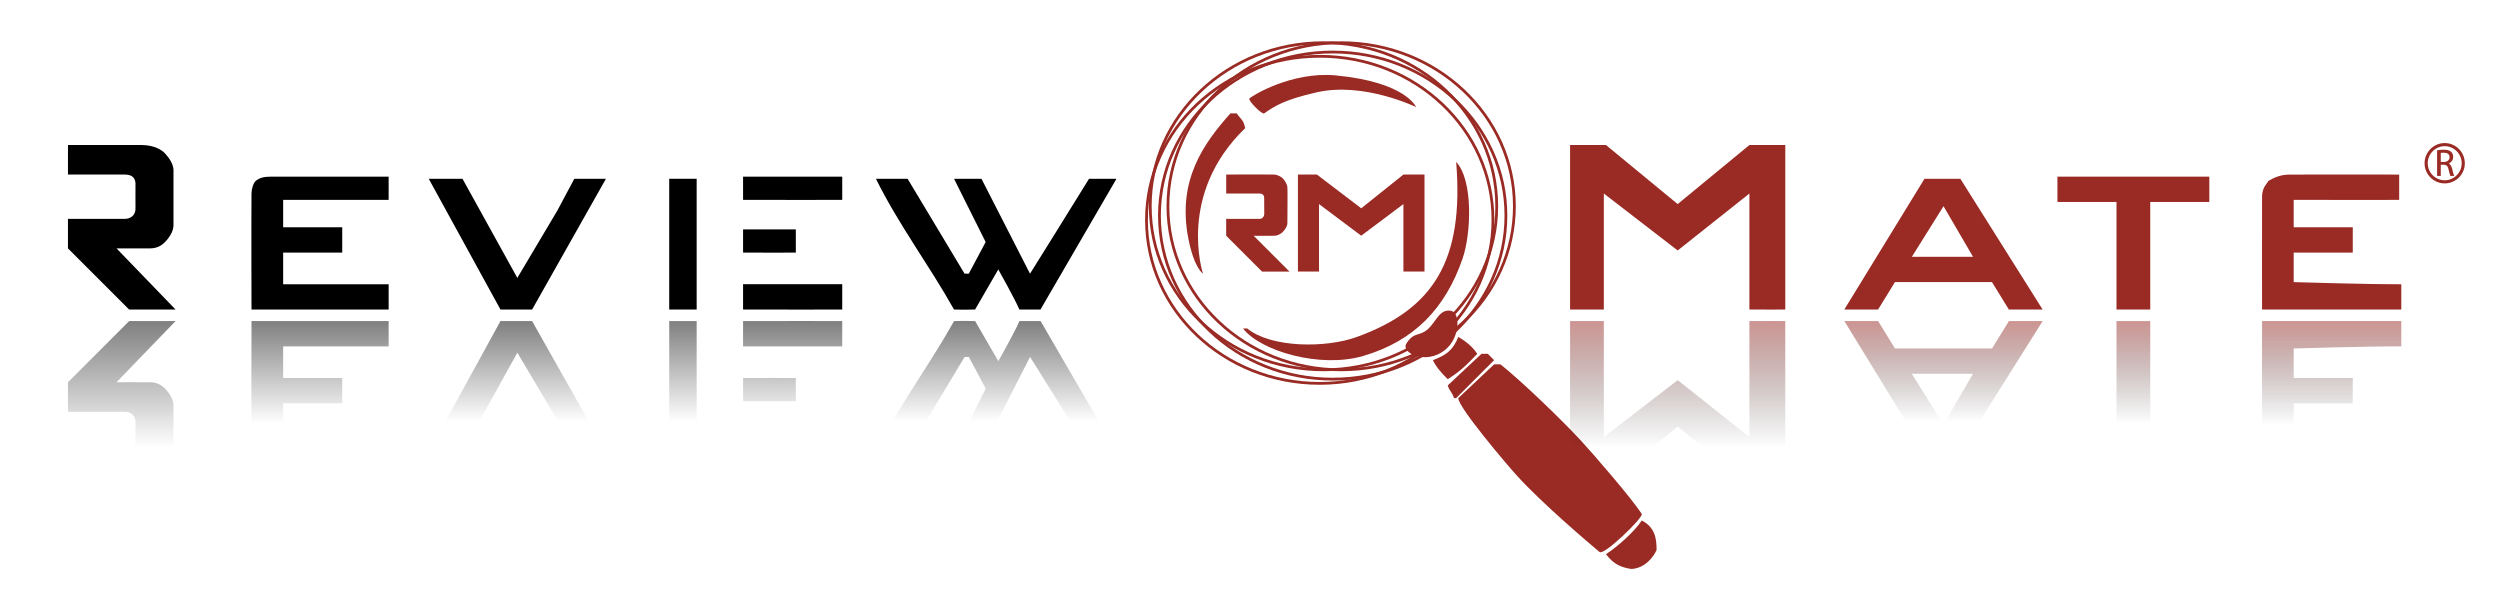 <?xml version="1.0" encoding="UTF-8" standalone="no"?>
<!DOCTYPE svg PUBLIC "-//W3C//DTD SVG 1.1//EN" "http://www.w3.org/Graphics/SVG/1.1/DTD/svg11.dtd">
<svg width="100%" height="100%" viewBox="0 0 895 216" version="1.1" xmlns="http://www.w3.org/2000/svg" xmlns:xlink="http://www.w3.org/1999/xlink" xml:space="preserve" xmlns:serif="http://www.serif.com/" style="fill-rule:evenodd;clip-rule:evenodd;stroke-miterlimit:10;">
    <g id="Artboard1" transform="matrix(1.027,0,0,1,0,0)">
        <rect x="0" y="0" width="871" height="216" style="fill:none;"/>
        <g>
            <g id="Main-Logo" serif:id="Main Logo" transform="matrix(0.974,0,0,1,0,0)">
                <g>
                    <path d="M24.33,51.92C24.33,51.92 40.83,51.88 50.76,51.92C55.23,51.94 58.06,53.77 59.07,54.94C59.59,55.6 62.08,58.07 62.09,60.98C62.11,68.79 62.08,75.16 62.09,80.61C62.11,83.11 60.15,85.53 59.07,86.65C58.03,87.73 56.33,88.9 53.78,88.92C49.02,88.96 41.7,88.92 41.7,88.92L62.84,110.82L46.22,110.82L24.32,88.92L24.32,78.35L44.71,78.35C46.91,78.33 48.57,76.89 48.49,74.57C48.43,71.55 48.52,68.99 48.49,65.51C48.29,63.31 46.86,62.51 44.71,62.49C39.65,62.44 31.4,62.51 24.32,62.49C24.33,58.97 24.33,51.92 24.33,51.92Z"/>
                    <path d="M626.1,110.81L626.1,69.28L600.43,89.67L574,69.28L574,110.81L561.92,110.81L561.92,51.92L574.76,51.92L600.43,73.06L626.1,51.92L638.94,51.92L638.94,110.81C638.93,110.81 630.37,110.87 626.1,110.81Z" style="fill:rgb(154,42,36);"/>
                    <path d="M139.09,71.55L101.34,71.55L101.34,81.37L122.48,81.37L122.48,90.43L101.34,90.43L101.34,101.76L139.09,101.76L139.09,110.82L90.01,110.82C90.01,110.82 89.92,78.44 90.01,69.29C90.03,67.6 90.62,65.62 91.52,64.76C92.94,63.63 94.47,63.24 96.81,63.25C109.04,63.28 139.09,63.25 139.09,63.25L139.09,71.55Z"/>
                    <path d="M265.94,71.55L265.94,63.24L301.43,63.24L301.43,71.55C301.43,71.55 276.55,71.61 265.94,71.55Z"/>
                    <path d="M820.9,71.55L820.9,81.37L842.04,81.37C842.04,79.47 842.04,90.43 842.04,90.43L820.9,90.43L820.9,101C820.9,101 847.95,101.82 859.41,101.76L859.41,110.82L809.58,110.82C809.58,110.82 809.52,81.59 809.58,70.05C809.75,66.86 811.43,65.71 811.84,64.76C813.97,63.54 816.23,62.51 819.39,62.5C835.64,62.43 858.65,62.5 858.65,62.5L858.65,71.56C858.65,71.55 832.15,71.62 820.9,71.55Z" style="fill:rgb(154,42,36);"/>
                    <path d="M790.7,72.3L769.56,72.3L769.56,110.81L757.48,110.81L757.48,72.3L736.34,72.3L736.34,63.24L790.7,63.24L790.7,72.3Z" style="fill:rgb(154,42,36);"/>
                    <path d="M153.44,64L165.52,64L185.15,99.49L199.5,75.33L205.54,64L216.86,64L190.44,110.81L179.11,110.81L153.44,64Z"/>
                    <rect x="239.51" y="64" width="9.82" height="46.81"/>
                    <path d="M368.63,97.98L351.26,64L341.44,64L352.76,86.65L346.72,97.98L345.21,97.98C338.42,86.66 331.62,75.33 324.82,64L313.49,64C321.54,80.34 332.61,95.02 341.43,110.81C344.57,110.93 348.98,110.81 348.98,110.81L357.28,96.46C357.28,96.46 363.12,106.83 364.83,110.81L372.38,110.81L399.58,64L389.76,64C382.97,75.07 368.63,97.98 368.63,97.98Z"/>
                    <g>
                        <path d="M701.6,64L688.76,64L660.07,110.81L672.15,110.81L678.19,100.99L712.92,100.99L718.96,110.81L731.04,110.81L701.6,64ZM684.24,91.94L695.57,73.82L706.14,91.94L684.24,91.94Z" style="fill:rgb(154,42,36);fill-rule:nonzero;"/>
                        <path d="M684.24,91.94L706.13,91.94L695.56,73.81L684.24,91.94Z" style="fill:none;fill-rule:nonzero;"/>
                    </g>
                    <path d="M265.94,90.43L265.94,82.12L284.82,82.12L284.82,90.43C284.82,90.43 271.88,90.49 265.94,90.43Z"/>
                    <path d="M265.94,101.75L301.43,101.75L301.43,110.81C301.43,110.81 276.76,110.87 265.94,110.81L265.94,101.75Z"/>
                    <g id="Central-Logo" serif:id="Central Logo">
                        <path d="M521.9,120.63C524.91,122.32 527.16,124.36 528.7,126.67C524.94,130.59 522.63,132.98 518.13,135.73C515.74,133.47 513.64,130.85 512.84,128.93C517.81,127.08 520.1,125.18 521.9,120.63Z" style="fill:rgb(154,42,36);"/>
                        <path d="M530.21,126.67L532.47,126.67C533.23,127.43 533.98,128.18 534.73,128.93C534.48,129.18 534.23,129.43 533.98,129.69C529.7,133.97 525.42,138.25 521.14,142.53L520.38,142.53C519.64,140.24 518.9,140.27 518.12,138C522.15,134.22 526.18,130.44 530.21,126.67Z" style="fill:rgb(154,42,36);"/>
                        <path d="M534.74,130.44L537.01,130.44C544.28,136.22 558.43,149.78 565.7,157.62C569.93,162.18 584.15,178.58 587.6,184.05C587.8,185.65 574.14,198.85 572.5,197.64C568.31,194.15 552.15,180.41 543.05,170.46C539.31,166.37 521.87,145.8 521.91,142.52C526.18,138.5 530.46,134.47 534.74,130.44Z" style="fill:rgb(154,42,36);"/>
                        <path d="M587.59,186.32C592.35,188.88 592.87,192.7 592.88,196.89C591.91,199.15 588.87,203.46 583.82,203.69C580.35,203.14 577.65,202.19 574.76,198.4C578.85,195.75 584.91,190.4 587.59,186.32Z" style="fill:rgb(154,42,36);"/>
                        <path d="M438.85,78.35C443.13,78.35 449.92,78.38 450.93,78.35C451.93,78.31 452.51,77.32 452.47,76.43C452.48,74.5 452.45,73.95 452.44,70.8C452.45,69.29 450.94,69.29 450.94,69.29L438.85,69.29L438.85,62.5C438.85,62.5 448.07,62.38 456.22,62.5C457.33,62.65 458.68,63.31 459.24,64.01C459.72,64.6 460.64,65.76 460.75,67.03C460.86,68.3 460.75,75.18 460.75,79.87C460.75,81.03 459.87,82.18 459.24,82.89C458.42,83.82 457.09,84.38 456.22,84.4C452.59,84.48 448.67,84.4 448.67,84.4C448.67,84.4 457.48,93.21 461.51,97.24L451.69,97.24L438.85,84.4C438.85,84.38 438.81,80.21 438.85,78.35Z" style="fill:rgb(154,42,36);"/>
                        <path d="M502.27,97.22L502.27,73.06L487.17,84.38L472.07,73.06L472.07,97.22L464.52,97.22L464.52,62.49L471.31,62.49L487.17,74.57L502.27,62.49L509.82,62.49L509.82,97.22L502.27,97.22Z" style="fill:rgb(154,42,36);"/>
                        <g id="Magnifying_Glass_Lens">
                            <ellipse cx="476.96" cy="77.18" rx="62" ry="58.55" style="fill:none;stroke:rgb(154,42,36);stroke-width:1px;"/>
                            <path d="M517.1,125.35C522.6,121.04 522.75,111.92 519.32,111.27C515.16,110.48 514.04,115.2 510.94,117.9C507.84,120.6 506.03,118.64 503.3,123.07C501.35,126.24 510.15,130.8 517.1,125.35Z" style="fill:rgb(154,42,36);"/>
                            <ellipse cx="473.67" cy="73.84" rx="62" ry="58.55" style="fill:none;stroke:rgb(154,42,36);stroke-width:1px;"/>
                            <ellipse cx="479.99" cy="73.84" rx="62" ry="58.55" style="fill:none;stroke:rgb(154,42,36);stroke-width:1px;"/>
                            <ellipse cx="472.32" cy="78.7" rx="62" ry="58.55" style="fill:none;stroke:rgb(154,42,36);stroke-width:1px;"/>
                        </g>
                        <path d="M478.11,27C503.22,29.4 506.8,38.33 506.8,38.33C506.8,38.33 488.09,29.23 471.31,33.04C459.8,35.66 456.35,37.86 452.43,40.59C451.66,41.13 446.7,36.04 447.14,35.3C447.59,34.57 462.12,25.47 478.11,27Z" style="fill:rgb(154,42,36);"/>
                        <path d="M440.36,40.59L442.62,40.59C444.01,42.7 445.02,42.72 445.64,45.88C421.08,69.56 430.54,97.98 430.54,97.98C430.54,97.98 427.33,96.04 425.25,85.14C421.33,64.55 430.68,51.44 440.36,40.59Z" style="fill:rgb(154,42,36);"/>
                        <path d="M521.15,57.96C527.29,64.54 526.57,83.6 523.41,92.69C517.26,110.4 506.16,122.06 487.92,127.42C472.4,131.99 451.04,125.64 444.88,117.6L446.39,117.6C454.91,124.57 474.52,124.68 485.65,120.62C513,110.66 524.03,93.39 521.15,57.96Z" style="fill:rgb(154,42,36);"/>
                    </g>
                </g>
                <g transform="matrix(1,0,0,1,3.168,21.396)">
                    <path d="M870.37,33.349C870.618,33.278 870.938,33.278 871.452,33.278C872.659,33.278 873.511,33.74 873.511,34.893C873.511,35.905 872.712,36.579 871.506,36.579L870.37,36.579L870.37,33.349ZM869.057,41.583L870.37,41.583L870.37,37.59L871.435,37.59C872.482,37.626 872.943,38.123 873.174,39.329C873.44,40.5 873.67,41.299 873.83,41.583L875.196,41.583C874.966,41.175 874.735,40.216 874.433,38.974C874.238,38.229 873.812,37.466 873.28,37.111C874.132,36.721 874.806,35.905 874.806,34.769C874.806,34.024 874.558,33.403 874.079,32.959C873.493,32.427 872.677,32.196 871.399,32.196C870.636,32.196 869.696,32.285 869.057,32.409L869.057,41.583ZM877.858,37.058C877.858,40.412 875.108,43.144 871.772,43.144C868.436,43.144 865.703,40.412 865.703,37.058C865.703,33.687 868.436,30.936 871.772,30.936C875.108,30.936 877.858,33.687 877.858,37.058ZM878.976,37.058C878.976,33.083 875.746,29.818 871.772,29.818C867.797,29.818 864.568,33.083 864.568,37.058C864.568,41.05 867.797,44.262 871.772,44.262C875.746,44.262 878.976,41.05 878.976,37.058Z" style="fill:rgb(154,42,36);fill-rule:nonzero;"/>
                </g>
            </g>
            <g id="Shadow-Layer" serif:id="Shadow Layer" transform="matrix(0.974,0,0,1,0,0)">
                <g id="Shadows">
                    <path d="M46.22,114.95L24.32,136.85L24.32,147.42L44.71,147.42C46.91,147.44 48.57,148.88 48.49,151.2C48.43,154.22 48.52,156.78 48.49,160.26C48.29,162.46 46.86,163.26 44.71,163.28C39.65,163.33 31.4,163.26 24.32,163.28L24.32,173.85C24.32,173.85 40.82,173.89 50.75,173.85C55.22,173.83 58.05,172 59.06,170.83C59.58,170.17 62.07,167.7 62.08,164.79C62.1,156.98 62.07,150.61 62.08,145.16C62.1,142.66 60.14,140.24 59.06,139.12C58.02,138.04 56.32,136.87 53.77,136.85C49.01,136.81 41.69,136.85 41.69,136.85L62.83,114.95L46.22,114.95Z" style="fill:url(#_Linear1);"/>
                    <path d="M626.1,114.95L626.1,156.48L600.43,136.09L574,156.48L574,114.95L561.92,114.95L561.92,173.84L574.76,173.84L600.43,152.7L626.1,173.84L638.94,173.84L638.94,114.95C638.93,114.95 630.37,114.89 626.1,114.95Z" style="fill:url(#_Linear2);"/>
                    <path d="M90.01,156.48C90.03,158.17 90.62,160.15 91.52,161.01C92.94,162.14 94.47,162.53 96.81,162.52C109.04,162.49 139.09,162.52 139.09,162.52L139.09,154.21L101.34,154.21L101.34,144.39L122.48,144.39L122.48,135.33L101.34,135.33L101.34,124L139.09,124L139.09,114.94L90.01,114.94C90.01,114.95 89.92,147.33 90.01,156.48Z" style="fill:url(#_Linear3);"/>
                    <path d="M859.41,124.01L859.41,114.95L809.58,114.95C809.58,114.95 809.52,144.18 809.58,155.72C809.75,158.91 811.43,160.06 811.84,161.01C813.97,162.23 816.23,163.26 819.39,163.27C835.64,163.34 858.65,163.27 858.65,163.27L858.65,154.21C858.65,154.21 832.14,154.14 820.9,154.21L820.9,144.39L842.04,144.39L842.04,135.33L820.9,135.33L820.9,124.76C820.9,124.76 847.95,123.94 859.41,124.01Z" style="fill:url(#_Linear4);"/>
                    <path d="M769.56,114.95L757.48,114.95L757.48,153.46L736.34,153.46L736.34,162.52L790.7,162.52L790.7,153.46L769.56,153.46L769.56,114.95Z" style="fill:url(#_Linear5);"/>
                    <path d="M179.11,114.95L153.44,161.76L165.52,161.76L185.15,126.27L199.5,150.43L205.54,161.76L216.86,161.76L190.44,114.95L179.11,114.95Z" style="fill:url(#_Linear6);"/>
                    <rect x="239.51" y="114.95" width="9.82" height="46.81" style="fill:url(#_Linear7);"/>
                    <path d="M364.85,114.95C363.14,118.93 357.3,129.3 357.3,129.3L349,114.95C349,114.95 344.59,114.83 341.45,114.95C332.63,130.74 321.56,145.42 313.51,161.76L324.84,161.76C331.63,150.44 338.43,139.11 345.23,127.78L346.74,127.78L352.78,139.11L341.46,161.76L351.28,161.76L368.65,127.78C368.65,127.78 383,150.68 389.79,161.76L399.61,161.76L372.43,114.95L364.85,114.95Z" style="fill:url(#_Linear8);"/>
                    <path d="M712.93,124.76L678.2,124.76L672.16,114.94L660.08,114.94L688.77,161.75L701.61,161.75L731.06,114.94L718.98,114.94L712.93,124.76ZM695.56,151.95L684.23,133.83L706.13,133.83L695.56,151.95Z" style="fill:url(#_Linear9);"/>
                    <path d="M301.43,154.21L301.43,162.52L265.94,162.52L265.94,154.21C276.55,154.15 301.43,154.21 301.43,154.21ZM284.82,135.33C284.82,135.33 271.88,135.27 265.94,135.33L265.94,143.64L284.82,143.64L284.82,135.33ZM265.94,114.95L265.94,124.01L301.43,124.01L301.43,114.95C301.43,114.95 276.76,114.88 265.94,114.95Z" style="fill:url(#_Linear10);"/>
                </g>
            </g>
        </g>
    </g>
    <defs>
        <linearGradient id="_Linear1" x1="0" y1="0" x2="1" y2="0" gradientUnits="userSpaceOnUse" gradientTransform="matrix(1.66884e-14,58.912,-58.912,1.66884e-14,43.579,114.948)"><stop offset="0" style="stop-color:black;stop-opacity:0.5"/><stop offset="0.77" style="stop-color:black;stop-opacity:0"/><stop offset="1" style="stop-color:black;stop-opacity:0"/></linearGradient>
        <linearGradient id="_Linear2" x1="0" y1="0" x2="1" y2="0" gradientUnits="userSpaceOnUse" gradientTransform="matrix(3.6077e-15,58.918,-58.918,3.6077e-15,600.426,114.923)"><stop offset="0" style="stop-color:rgb(154,42,36);stop-opacity:0.5"/><stop offset="0.77" style="stop-color:black;stop-opacity:0"/><stop offset="1" style="stop-color:black;stop-opacity:0"/></linearGradient>
        <linearGradient id="_Linear3" x1="0" y1="0" x2="1" y2="0" gradientUnits="userSpaceOnUse" gradientTransform="matrix(2.91273e-15,47.569,-47.569,2.91273e-15,114.533,114.948)"><stop offset="0" style="stop-color:black;stop-opacity:0.5"/><stop offset="0.77" style="stop-color:black;stop-opacity:0"/><stop offset="1" style="stop-color:black;stop-opacity:0"/></linearGradient>
        <linearGradient id="_Linear4" x1="0" y1="0" x2="1" y2="0" gradientUnits="userSpaceOnUse" gradientTransform="matrix(2.96077e-15,48.353,-48.353,2.96077e-15,834.478,114.948)"><stop offset="0" style="stop-color:rgb(154,42,36);stop-opacity:0.5"/><stop offset="0.77" style="stop-color:black;stop-opacity:0"/><stop offset="1" style="stop-color:black;stop-opacity:0"/></linearGradient>
        <linearGradient id="_Linear5" x1="0" y1="0" x2="1" y2="0" gradientUnits="userSpaceOnUse" gradientTransform="matrix(2.91272e-15,47.568,-47.568,2.91272e-15,763.516,114.948)"><stop offset="0" style="stop-color:rgb(154,42,36);stop-opacity:0.5"/><stop offset="0.77" style="stop-color:black;stop-opacity:0"/><stop offset="1" style="stop-color:black;stop-opacity:0"/></linearGradient>
        <linearGradient id="_Linear6" x1="0" y1="0" x2="1" y2="0" gradientUnits="userSpaceOnUse" gradientTransform="matrix(2.86646e-15,46.813,-46.813,2.86646e-15,185.151,114.948)"><stop offset="0" style="stop-color:black;stop-opacity:0.5"/><stop offset="0.77" style="stop-color:black;stop-opacity:0"/><stop offset="1" style="stop-color:black;stop-opacity:0"/></linearGradient>
        <linearGradient id="_Linear7" x1="0" y1="0" x2="1" y2="0" gradientUnits="userSpaceOnUse" gradientTransform="matrix(2.86646e-15,46.813,-46.813,2.86646e-15,244.422,114.948)"><stop offset="0" style="stop-color:black;stop-opacity:0.5"/><stop offset="0.77" style="stop-color:black;stop-opacity:0"/><stop offset="1" style="stop-color:black;stop-opacity:0"/></linearGradient>
        <linearGradient id="_Linear8" x1="0" y1="0" x2="1" y2="0" gradientUnits="userSpaceOnUse" gradientTransform="matrix(2.8696e-15,46.864,-46.864,2.8696e-15,356.546,114.897)"><stop offset="0" style="stop-color:black;stop-opacity:0.5"/><stop offset="0.77" style="stop-color:black;stop-opacity:0"/><stop offset="1" style="stop-color:black;stop-opacity:0"/></linearGradient>
        <linearGradient id="_Linear9" x1="0" y1="0" x2="1" y2="0" gradientUnits="userSpaceOnUse" gradientTransform="matrix(2.86646e-15,46.813,-46.813,2.86646e-15,695.562,114.948)"><stop offset="0" style="stop-color:rgb(154,42,36);stop-opacity:0.5"/><stop offset="0.77" style="stop-color:black;stop-opacity:0"/><stop offset="1" style="stop-color:black;stop-opacity:0"/></linearGradient>
        <linearGradient id="_Linear10" x1="0" y1="0" x2="1" y2="0" gradientUnits="userSpaceOnUse" gradientTransform="matrix(2.91446e-15,47.597,-47.597,2.91446e-15,283.684,114.92)"><stop offset="0" style="stop-color:black;stop-opacity:0.5"/><stop offset="0.77" style="stop-color:black;stop-opacity:0"/><stop offset="1" style="stop-color:black;stop-opacity:0"/></linearGradient>
    </defs>
</svg>
